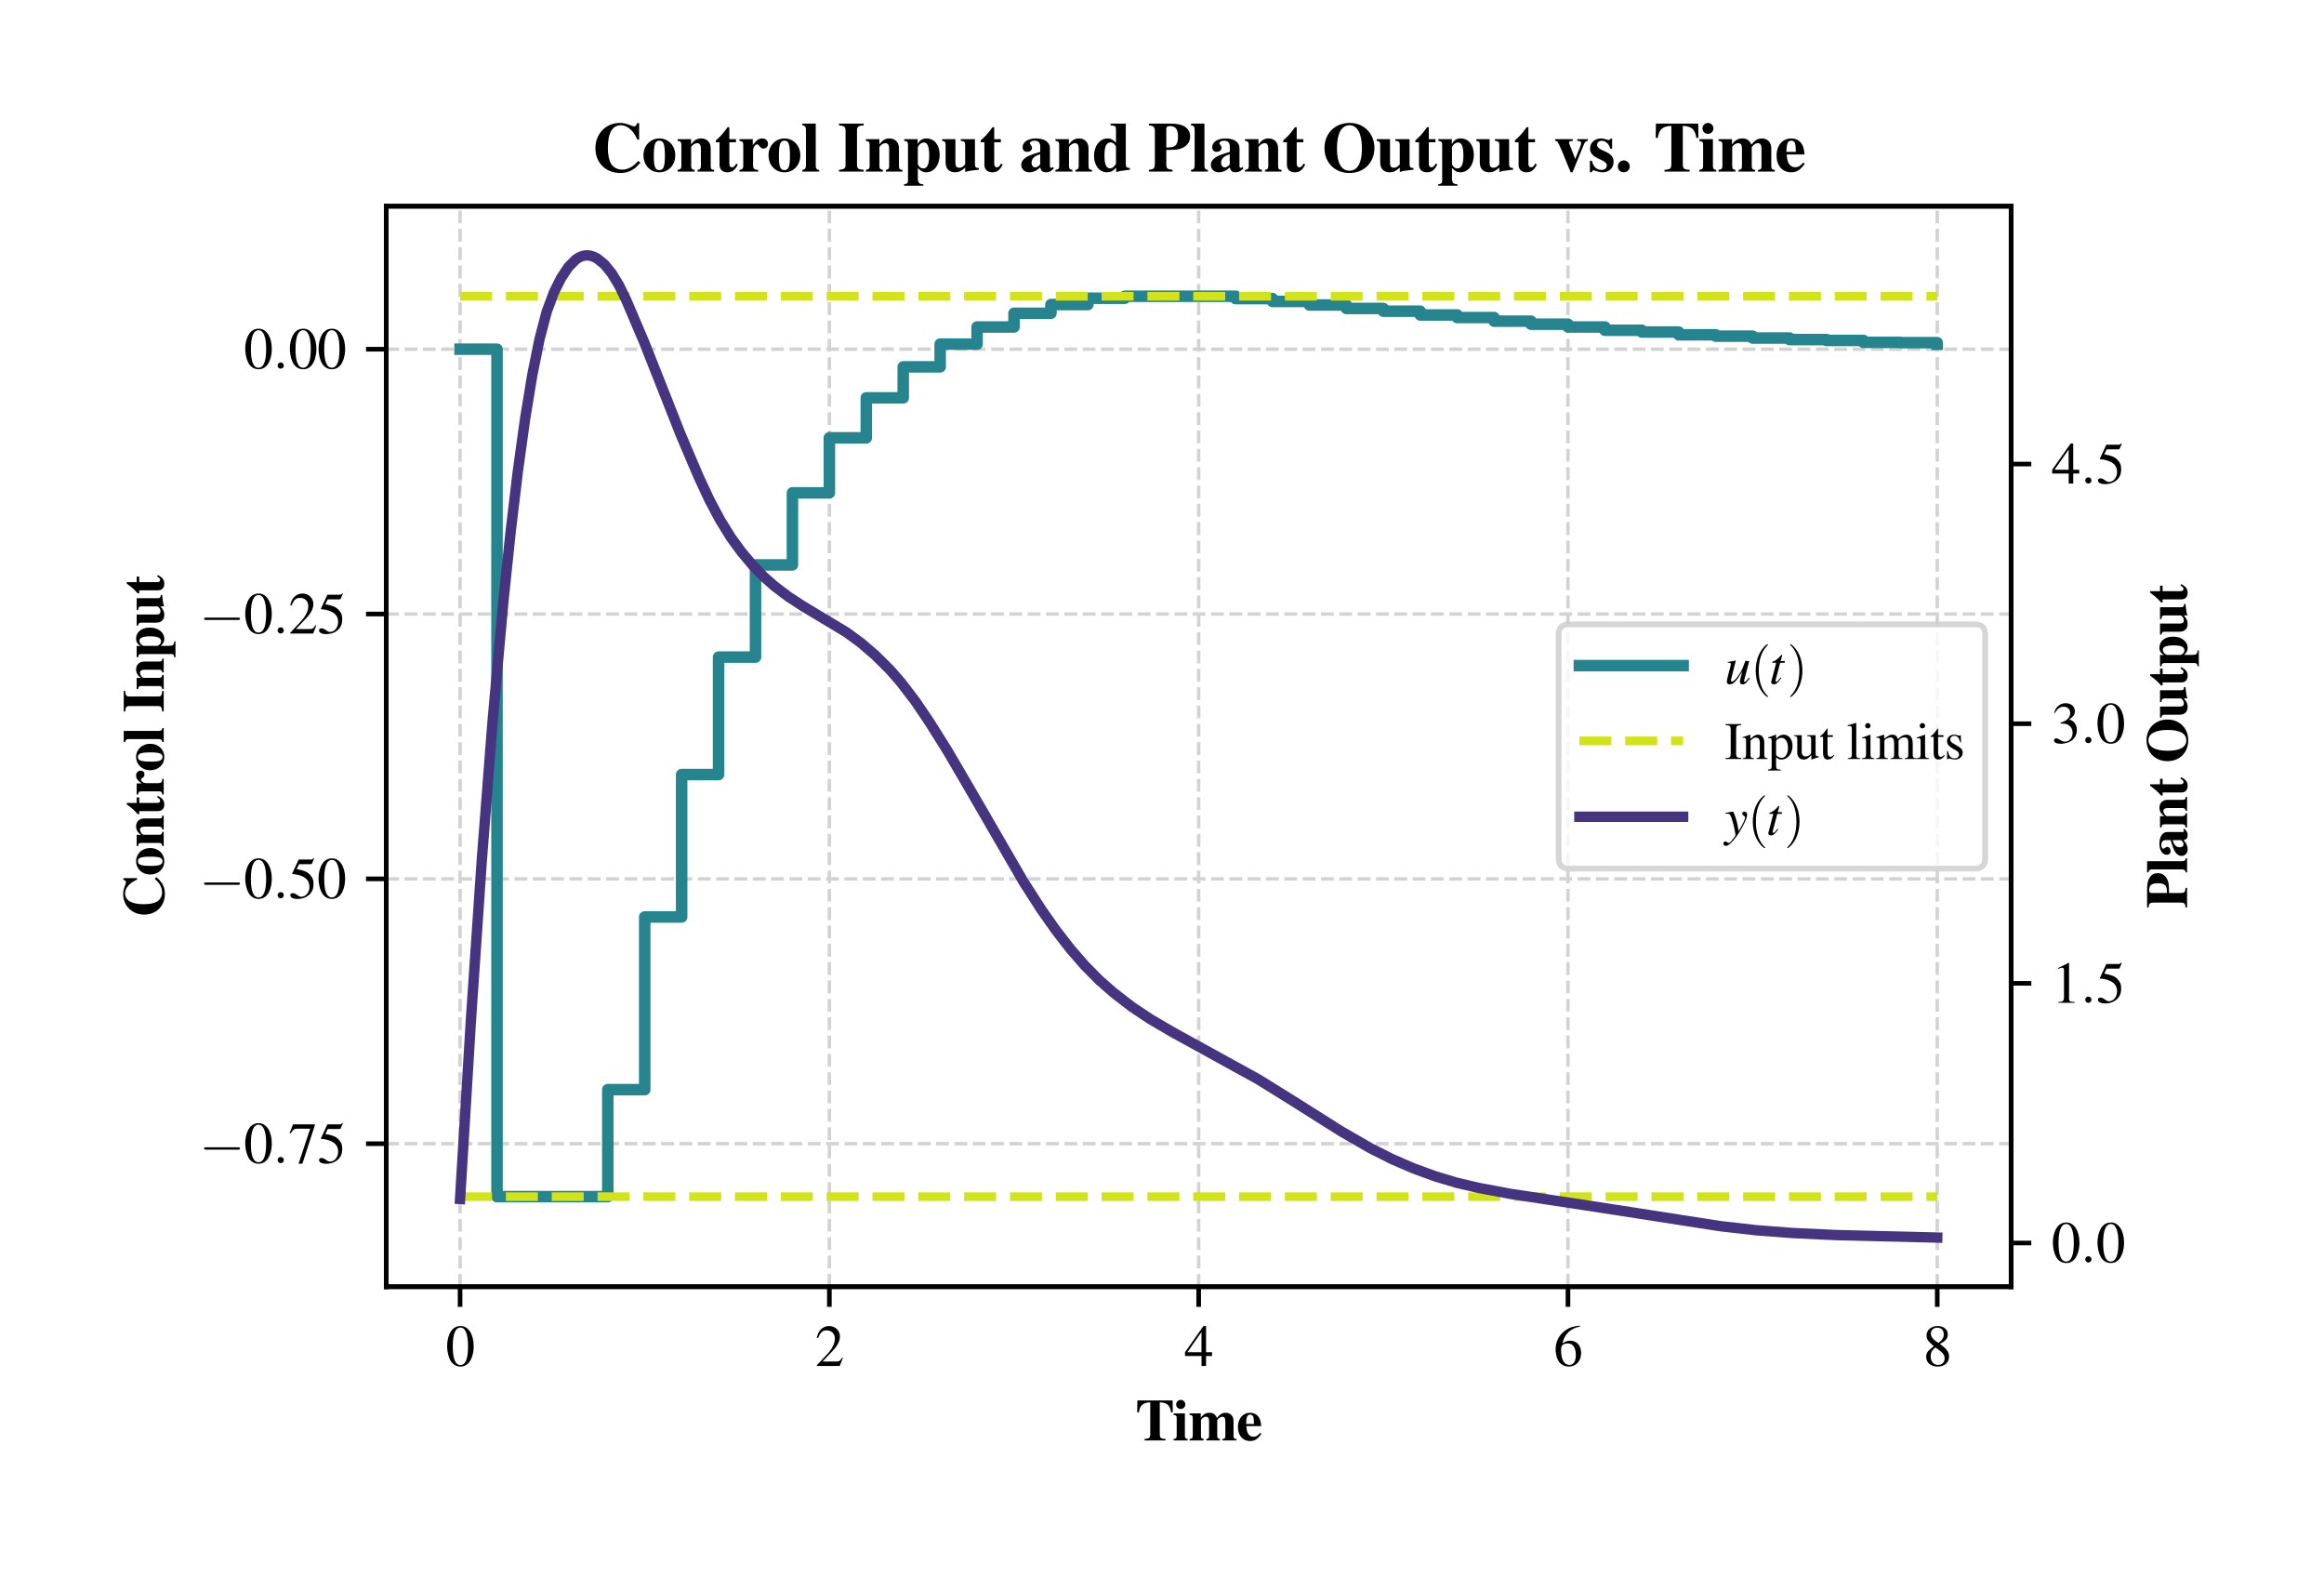<?xml version="1.0" encoding="utf-8" standalone="no"?>
<!DOCTYPE svg PUBLIC "-//W3C//DTD SVG 1.1//EN"
  "http://www.w3.org/Graphics/SVG/1.1/DTD/svg11.dtd">
<svg xmlns:xlink="http://www.w3.org/1999/xlink" width="403.2pt" height="273.6pt" viewBox="0 0 403.2 273.6" xmlns="http://www.w3.org/2000/svg" version="1.1">
 <defs>
  <style type="text/css">*{stroke-linejoin: round; stroke-linecap: butt}</style>
 </defs>
 <g id="figure_1">
  <g id="patch_1">
   <path d="M 0 273.6 
L 403.2 273.6 
L 403.2 -0 
L 0 -0 
z
" style="fill: #ffffff"/>
  </g>
  <g id="axes_1">
   <g id="patch_2">
    <path d="M 67.006 223.177 
L 348.917 223.177 
L 348.917 35.765 
L 67.006 35.765 
z
" style="fill: #ffffff"/>
   </g>
   <g id="matplotlib.axis_1">
    <g id="xtick_1">
     <g id="line2d_1">
      <path d="M 79.82 223.177 
L 79.82 35.765 
" clip-path="url(#pac32ff55ef)" style="fill: none; stroke-dasharray: 2.22,0.96; stroke-dashoffset: 0; stroke: #d3d3d3; stroke-width: 0.6"/>
     </g>
     <g id="line2d_2">
      <defs>
       <path id="m04eb4a7100" d="M 0 0 
L 0 3.5 
" style="stroke: #000000; stroke-width: 0.8"/>
      </defs>
      <g>
       <use xlink:href="#m04eb4a7100" x="79.82" y="223.177" style="stroke: #000000; stroke-width: 0.8"/>
      </g>
     </g>
     <g id="text_1">
      <!-- $\mathdefault{0}$ -->
      <g transform="translate(77.329 236.932) scale(0.1 -0.1)">
       <defs>
        <path id="NimbusRomNo9L-Regu-30" d="M 1626 4352 
C 1274 4352 1005 4243 768 4019 
C 397 3661 154 2924 154 2176 
C 154 1478 365 729 666 371 
C 902 89 1229 -64 1600 -64 
C 1926 -64 2202 44 2432 268 
C 2803 620 3046 1363 3046 2137 
C 3046 3449 2464 4352 1626 4352 
z
M 1606 4185 
C 2144 4185 2432 3462 2432 2124 
C 2432 787 2150 102 1600 102 
C 1050 102 768 787 768 2118 
C 768 3475 1056 4185 1606 4185 
z
" transform="scale(0.016)"/>
       </defs>
       <use xlink:href="#NimbusRomNo9L-Regu-30" transform="scale(0.996)"/>
      </g>
     </g>
    </g>
    <g id="xtick_2">
     <g id="line2d_3">
      <path d="M 143.89 223.177 
L 143.89 35.765 
" clip-path="url(#pac32ff55ef)" style="fill: none; stroke-dasharray: 2.22,0.96; stroke-dashoffset: 0; stroke: #d3d3d3; stroke-width: 0.6"/>
     </g>
     <g id="line2d_4">
      <g>
       <use xlink:href="#m04eb4a7100" x="143.89" y="223.177" style="stroke: #000000; stroke-width: 0.8"/>
      </g>
     </g>
     <g id="text_2">
      <!-- $\mathdefault{2}$ -->
      <g transform="translate(141.4 236.932) scale(0.1 -0.1)">
       <defs>
        <path id="NimbusRomNo9L-Regu-32" d="M 3040 879 
L 2957 912 
C 2720 544 2637 486 2349 486 
L 819 486 
L 1894 1621 
C 2464 2221 2714 2711 2714 3214 
C 2714 3858 2195 4352 1530 4352 
C 1178 4352 845 4211 608 3955 
C 403 3736 307 3530 198 3072 
L 333 3039 
C 589 3671 819 3878 1261 3878 
C 1798 3878 2163 3510 2163 2969 
C 2163 2466 1869 1866 1331 1292 
L 192 76 
L 192 0 
L 2688 0 
L 3040 879 
z
" transform="scale(0.016)"/>
       </defs>
       <use xlink:href="#NimbusRomNo9L-Regu-32" transform="scale(0.996)"/>
      </g>
     </g>
    </g>
    <g id="xtick_3">
     <g id="line2d_5">
      <path d="M 207.961 223.177 
L 207.961 35.765 
" clip-path="url(#pac32ff55ef)" style="fill: none; stroke-dasharray: 2.22,0.96; stroke-dashoffset: 0; stroke: #d3d3d3; stroke-width: 0.6"/>
     </g>
     <g id="line2d_6">
      <g>
       <use xlink:href="#m04eb4a7100" x="207.961" y="223.177" style="stroke: #000000; stroke-width: 0.8"/>
      </g>
     </g>
     <g id="text_3">
      <!-- $\mathdefault{4}$ -->
      <g transform="translate(205.47 236.932) scale(0.1 -0.1)">
       <defs>
        <path id="NimbusRomNo9L-Regu-34" d="M 3021 1497 
L 2368 1497 
L 2368 4352 
L 2086 4352 
L 77 1497 
L 77 1088 
L 1875 1088 
L 1875 0 
L 2368 0 
L 2368 1088 
L 3021 1088 
L 3021 1497 
z
M 1869 1497 
L 333 1497 
L 1869 3697 
L 1869 1497 
z
" transform="scale(0.016)"/>
       </defs>
       <use xlink:href="#NimbusRomNo9L-Regu-34" transform="scale(0.996)"/>
      </g>
     </g>
    </g>
    <g id="xtick_4">
     <g id="line2d_7">
      <path d="M 272.032 223.177 
L 272.032 35.765 
" clip-path="url(#pac32ff55ef)" style="fill: none; stroke-dasharray: 2.22,0.96; stroke-dashoffset: 0; stroke: #d3d3d3; stroke-width: 0.6"/>
     </g>
     <g id="line2d_8">
      <g>
       <use xlink:href="#m04eb4a7100" x="272.032" y="223.177" style="stroke: #000000; stroke-width: 0.8"/>
      </g>
     </g>
     <g id="text_4">
      <!-- $\mathdefault{6}$ -->
      <g transform="translate(269.541 236.932) scale(0.1 -0.1)">
       <defs>
        <path id="NimbusRomNo9L-Regu-36" d="M 2854 4390 
C 2125 4326 1754 4204 1286 3878 
C 595 3385 218 2655 218 1801 
C 218 1248 390 688 666 369 
C 909 89 1254 -64 1651 -64 
C 2445 -64 2995 541 2995 1420 
C 2995 2234 2528 2752 1792 2752 
C 1510 2752 1376 2707 973 2463 
C 1146 3430 1862 4121 2867 4288 
L 2854 4390 
z
M 1549 2457 
C 2099 2457 2419 1999 2419 1203 
C 2419 503 2170 115 1722 115 
C 1158 115 813 713 813 1700 
C 813 2024 864 2203 992 2298 
C 1126 2400 1325 2457 1549 2457 
z
" transform="scale(0.016)"/>
       </defs>
       <use xlink:href="#NimbusRomNo9L-Regu-36" transform="scale(0.996)"/>
      </g>
     </g>
    </g>
    <g id="xtick_5">
     <g id="line2d_9">
      <path d="M 336.102 223.177 
L 336.102 35.765 
" clip-path="url(#pac32ff55ef)" style="fill: none; stroke-dasharray: 2.22,0.96; stroke-dashoffset: 0; stroke: #d3d3d3; stroke-width: 0.6"/>
     </g>
     <g id="line2d_10">
      <g>
       <use xlink:href="#m04eb4a7100" x="336.102" y="223.177" style="stroke: #000000; stroke-width: 0.8"/>
      </g>
     </g>
     <g id="text_5">
      <!-- $\mathdefault{8}$ -->
      <g transform="translate(333.612 236.932) scale(0.1 -0.1)">
       <defs>
        <path id="NimbusRomNo9L-Regu-38" d="M 1856 2400 
C 2490 2739 2714 3008 2714 3443 
C 2714 3968 2253 4352 1613 4352 
C 915 4352 397 3923 397 3341 
C 397 2924 518 2739 1190 2150 
C 499 1625 358 1427 358 992 
C 358 371 864 -64 1587 -64 
C 2355 -64 2848 358 2848 1017 
C 2848 1510 2630 1824 1856 2400 
z
M 1741 1740 
C 2208 1408 2362 1177 2362 819 
C 2362 403 2074 115 1658 115 
C 1171 115 845 486 845 1043 
C 845 1452 986 1721 1357 2022 
L 1741 1740 
z
M 1670 2515 
C 1101 2886 870 3180 870 3539 
C 870 3910 1158 4172 1562 4172 
C 1997 4172 2272 3891 2272 3449 
C 2272 3084 2093 2796 1728 2553 
C 1696 2534 1696 2534 1670 2515 
z
" transform="scale(0.016)"/>
       </defs>
       <use xlink:href="#NimbusRomNo9L-Regu-38" transform="scale(0.996)"/>
      </g>
     </g>
    </g>
    <g id="text_6">
     <!-- \textbf{Time} -->
     <g transform="translate(196.982 249.843) scale(0.1 -0.1)">
      <defs>
       <path id="NimbusRomNo9L-Medi-54" d="M 1619 752 
C 1619 275 1549 205 998 160 
L 998 0 
L 3283 0 
L 3283 160 
C 2726 198 2656 263 2656 752 
L 2656 4146 
C 3443 4120 3776 3824 3885 3058 
L 4070 3058 
L 4058 4352 
L 218 4352 
L 198 3058 
L 384 3058 
C 493 3824 826 4120 1619 4146 
L 1619 752 
z
" transform="scale(0.016)"/>
       <path id="NimbusRomNo9L-Medi-69" d="M 1331 2944 
L 102 2944 
L 102 2790 
C 384 2733 442 2675 442 2413 
L 442 536 
C 442 274 397 223 102 153 
L 102 0 
L 1632 0 
L 1632 153 
C 1408 185 1331 274 1331 517 
L 1331 2944 
z
M 883 4416 
C 608 4416 384 4191 384 3923 
C 384 3635 595 3423 877 3423 
C 1158 3423 1376 3635 1376 3916 
C 1376 4191 1158 4416 883 4416 
z
" transform="scale(0.016)"/>
       <path id="NimbusRomNo9L-Medi-6d" d="M 1325 2944 
L 102 2944 
L 102 2790 
C 384 2752 454 2675 454 2413 
L 454 536 
C 454 274 384 204 102 153 
L 102 0 
L 1638 0 
L 1638 153 
C 1414 185 1344 274 1344 517 
L 1344 2222 
C 1344 2260 1446 2381 1530 2445 
C 1664 2534 1773 2579 1882 2579 
C 2131 2579 2227 2433 2227 2052 
L 2227 515 
C 2227 255 2157 172 1920 153 
L 1920 0 
L 3418 0 
L 3418 153 
C 3194 179 3117 274 3117 515 
L 3117 2210 
C 3117 2242 3219 2363 3302 2426 
C 3443 2534 3552 2579 3661 2579 
C 3904 2579 4000 2426 4000 2052 
L 4000 515 
C 4000 248 3930 172 3686 153 
L 3686 0 
L 5210 0 
L 5210 153 
C 4960 166 4890 242 4890 515 
L 4890 2109 
C 4890 2655 4550 3008 4026 3008 
C 3661 3008 3418 2860 3085 2452 
C 2893 2854 2669 3008 2266 3008 
C 1862 3008 1568 2835 1325 2452 
L 1325 2944 
z
" transform="scale(0.016)"/>
       <path id="NimbusRomNo9L-Medi-65" d="M 2573 811 
C 2317 508 2118 396 1843 396 
C 1594 396 1408 508 1274 725 
C 1158 923 1107 1127 1082 1555 
L 2694 1555 
C 2656 2090 2560 2389 2355 2631 
C 2144 2879 1850 3008 1498 3008 
C 698 3008 160 2377 160 1449 
C 160 545 685 -64 1478 -64 
C 1997 -64 2310 140 2726 725 
L 2573 811 
z
M 1050 1792 
C 1069 2555 1184 2809 1498 2809 
C 1677 2809 1798 2707 1850 2510 
C 1882 2389 1894 2211 1907 1887 
L 1907 1792 
L 1050 1792 
z
" transform="scale(0.016)"/>
      </defs>
      <use xlink:href="#NimbusRomNo9L-Medi-54" transform="scale(0.996)"/>
      <use xlink:href="#NimbusRomNo9L-Medi-69" transform="translate(64.657 0) scale(0.996)"/>
      <use xlink:href="#NimbusRomNo9L-Medi-6d" transform="translate(92.353 0) scale(0.996)"/>
      <use xlink:href="#NimbusRomNo9L-Medi-65" transform="translate(175.341 0) scale(0.996)"/>
     </g>
    </g>
   </g>
   <g id="matplotlib.axis_2">
    <g id="ytick_1">
     <g id="line2d_11">
      <path d="M 67.006 198.373 
L 348.917 198.373 
" clip-path="url(#pac32ff55ef)" style="fill: none; stroke-dasharray: 2.22,0.96; stroke-dashoffset: 0; stroke: #d3d3d3; stroke-width: 0.6"/>
     </g>
     <g id="line2d_12">
      <defs>
       <path id="m26cb3a1997" d="M 0 0 
L -3.5 0 
" style="stroke: #000000; stroke-width: 0.8"/>
      </defs>
      <g>
       <use xlink:href="#m26cb3a1997" x="67.006" y="198.373" style="stroke: #000000; stroke-width: 0.8"/>
      </g>
     </g>
     <g id="text_7">
      <!-- $\mathdefault{−0.75}$ -->
      <g transform="translate(34.561 201.75) scale(0.1 -0.1)">
       <defs>
        <path id="CMSY10-0" d="M 4218 1472 
C 4326 1472 4442 1472 4442 1600 
C 4442 1728 4326 1728 4218 1728 
L 755 1728 
C 646 1728 531 1728 531 1600 
C 531 1472 646 1472 755 1472 
L 4218 1472 
z
" transform="scale(0.016)"/>
        <path id="CMMI10-3a" d="M 1229 339 
C 1229 524 1075 678 890 678 
C 704 678 550 524 550 339 
C 550 153 704 0 890 0 
C 1075 0 1229 153 1229 339 
z
" transform="scale(0.016)"/>
        <path id="NimbusRomNo9L-Regu-37" d="M 2874 4224 
L 506 4224 
L 128 3283 
L 237 3232 
C 512 3667 627 3750 979 3750 
L 2368 3750 
L 1101 -64 
L 1517 -64 
L 2874 4121 
L 2874 4224 
z
" transform="scale(0.016)"/>
        <path id="NimbusRomNo9L-Regu-35" d="M 1158 3718 
L 2413 3718 
C 2515 3718 2541 3731 2560 3775 
L 2803 4345 
L 2746 4390 
C 2650 4256 2586 4224 2451 4224 
L 1114 4224 
L 416 2717 
C 410 2705 410 2698 410 2686 
C 410 2654 435 2635 486 2635 
C 691 2635 947 2591 1210 2508 
C 1946 2274 2285 1882 2285 1255 
C 2285 647 1894 172 1395 172 
C 1267 172 1158 217 966 356 
C 762 502 614 565 480 565 
C 294 565 205 489 205 331 
C 205 89 506 -64 986 -64 
C 1523 -64 1984 108 2304 432 
C 2598 717 2733 1078 2733 1559 
C 2733 2015 2611 2306 2291 2622 
C 2010 2901 1645 3047 890 3180 
L 1158 3718 
z
" transform="scale(0.016)"/>
       </defs>
       <use xlink:href="#CMSY10-0" transform="scale(0.996)"/>
       <use xlink:href="#NimbusRomNo9L-Regu-30" transform="translate(77.409 0) scale(0.996)"/>
       <use xlink:href="#CMMI10-3a" transform="translate(127.222 0) scale(0.996)"/>
       <use xlink:href="#NimbusRomNo9L-Regu-37" transform="translate(154.817 0) scale(0.996)"/>
       <use xlink:href="#NimbusRomNo9L-Regu-35" transform="translate(204.631 0) scale(0.996)"/>
      </g>
     </g>
    </g>
    <g id="ytick_2">
     <g id="line2d_13">
      <path d="M 67.006 152.438 
L 348.917 152.438 
" clip-path="url(#pac32ff55ef)" style="fill: none; stroke-dasharray: 2.22,0.96; stroke-dashoffset: 0; stroke: #d3d3d3; stroke-width: 0.6"/>
     </g>
     <g id="line2d_14">
      <g>
       <use xlink:href="#m26cb3a1997" x="67.006" y="152.438" style="stroke: #000000; stroke-width: 0.8"/>
      </g>
     </g>
     <g id="text_8">
      <!-- $\mathdefault{−0.50}$ -->
      <g transform="translate(34.561 155.816) scale(0.1 -0.1)">
       <use xlink:href="#CMSY10-0" transform="scale(0.996)"/>
       <use xlink:href="#NimbusRomNo9L-Regu-30" transform="translate(77.409 0) scale(0.996)"/>
       <use xlink:href="#CMMI10-3a" transform="translate(127.222 0) scale(0.996)"/>
       <use xlink:href="#NimbusRomNo9L-Regu-35" transform="translate(154.817 0) scale(0.996)"/>
       <use xlink:href="#NimbusRomNo9L-Regu-30" transform="translate(204.631 0) scale(0.996)"/>
      </g>
     </g>
    </g>
    <g id="ytick_3">
     <g id="line2d_15">
      <path d="M 67.006 106.504 
L 348.917 106.504 
" clip-path="url(#pac32ff55ef)" style="fill: none; stroke-dasharray: 2.22,0.96; stroke-dashoffset: 0; stroke: #d3d3d3; stroke-width: 0.6"/>
     </g>
     <g id="line2d_16">
      <g>
       <use xlink:href="#m26cb3a1997" x="67.006" y="106.504" style="stroke: #000000; stroke-width: 0.8"/>
      </g>
     </g>
     <g id="text_9">
      <!-- $\mathdefault{−0.25}$ -->
      <g transform="translate(34.561 109.881) scale(0.1 -0.1)">
       <use xlink:href="#CMSY10-0" transform="scale(0.996)"/>
       <use xlink:href="#NimbusRomNo9L-Regu-30" transform="translate(77.409 0) scale(0.996)"/>
       <use xlink:href="#CMMI10-3a" transform="translate(127.222 0) scale(0.996)"/>
       <use xlink:href="#NimbusRomNo9L-Regu-32" transform="translate(154.817 0) scale(0.996)"/>
       <use xlink:href="#NimbusRomNo9L-Regu-35" transform="translate(204.631 0) scale(0.996)"/>
      </g>
     </g>
    </g>
    <g id="ytick_4">
     <g id="line2d_17">
      <path d="M 67.006 60.57 
L 348.917 60.57 
" clip-path="url(#pac32ff55ef)" style="fill: none; stroke-dasharray: 2.22,0.96; stroke-dashoffset: 0; stroke: #d3d3d3; stroke-width: 0.6"/>
     </g>
     <g id="line2d_18">
      <g>
       <use xlink:href="#m26cb3a1997" x="67.006" y="60.57" style="stroke: #000000; stroke-width: 0.8"/>
      </g>
     </g>
     <g id="text_10">
      <!-- $\mathdefault{0.00}$ -->
      <g transform="translate(42.302 63.947) scale(0.1 -0.1)">
       <use xlink:href="#NimbusRomNo9L-Regu-30" transform="scale(0.996)"/>
       <use xlink:href="#CMMI10-3a" transform="translate(49.813 0) scale(0.996)"/>
       <use xlink:href="#NimbusRomNo9L-Regu-30" transform="translate(77.409 0) scale(0.996)"/>
       <use xlink:href="#NimbusRomNo9L-Regu-30" transform="translate(127.222 0) scale(0.996)"/>
      </g>
     </g>
    </g>
    <g id="text_11">
     <!-- \textbf{Control Input} -->
     <g transform="translate(28.404 159.135) rotate(-90) scale(0.1 -0.1)">
      <defs>
       <path id="NimbusRomNo9L-Medi-43" d="M 4205 966 
C 3827 569 3622 416 3309 294 
C 3123 217 2912 179 2733 179 
C 2310 179 1907 403 1722 736 
C 1536 1075 1446 1536 1446 2176 
C 1446 3501 1856 4204 2624 4204 
C 2925 4204 3200 4089 3475 3846 
C 3750 3597 3898 3385 4122 2899 
L 4282 2899 
L 4282 4396 
L 4109 4396 
C 4019 4173 3949 4102 3827 4102 
C 3770 4102 3674 4128 3533 4192 
C 3155 4345 2848 4416 2541 4416 
C 1267 4416 314 3430 314 2124 
C 314 806 1254 -128 2579 -128 
C 3034 -128 3411 -20 3763 217 
C 3968 358 4109 486 4397 806 
L 4205 966 
z
" transform="scale(0.016)"/>
       <path id="NimbusRomNo9L-Medi-6f" d="M 1606 3008 
C 794 3008 160 2343 160 1487 
C 160 587 768 -64 1606 -64 
C 2432 -64 3046 593 3046 1468 
C 3046 2350 2432 3008 1606 3008 
z
M 1613 2809 
C 1984 2809 2106 2463 2106 1431 
C 2106 461 1978 134 1606 134 
C 1229 134 1101 455 1101 1374 
C 1101 2482 1216 2809 1613 2809 
z
" transform="scale(0.016)"/>
       <path id="NimbusRomNo9L-Medi-6e" d="M 1357 2944 
L 134 2944 
L 134 2790 
C 416 2745 474 2681 474 2413 
L 474 536 
C 474 268 422 211 134 153 
L 134 0 
L 1677 0 
L 1677 153 
C 1440 185 1363 281 1363 517 
L 1363 2222 
C 1363 2247 1408 2311 1472 2369 
C 1613 2502 1766 2579 1914 2579 
C 2138 2579 2246 2407 2246 2052 
L 2246 515 
C 2246 280 2163 179 1946 153 
L 1946 0 
L 3450 0 
L 3450 153 
C 3200 172 3136 248 3136 515 
L 3136 2109 
C 3136 2655 2797 3008 2272 3008 
C 1888 3008 1594 2828 1357 2452 
L 1357 2944 
z
" transform="scale(0.016)"/>
       <path id="NimbusRomNo9L-Medi-74" d="M 1952 2944 
L 1350 2944 
L 1350 4025 
L 1190 4025 
C 800 3475 544 3187 128 2835 
L 128 2662 
L 461 2662 
L 461 606 
C 461 192 736 -64 1178 -64 
C 1606 -64 1862 128 2125 650 
L 1965 720 
C 1837 479 1734 390 1600 390 
C 1421 390 1350 498 1350 752 
L 1350 2662 
L 1952 2662 
L 1952 2944 
z
" transform="scale(0.016)"/>
       <path id="NimbusRomNo9L-Medi-72" d="M 1395 2944 
L 186 2944 
L 186 2790 
C 461 2752 531 2669 531 2413 
L 531 536 
C 531 274 467 204 186 153 
L 186 0 
L 1888 0 
L 1888 153 
C 1498 179 1421 262 1421 658 
L 1421 1864 
C 1421 2196 1600 2471 1811 2471 
C 1862 2471 1920 2426 1990 2324 
C 2112 2152 2208 2094 2374 2094 
C 2611 2094 2778 2273 2778 2522 
C 2778 2796 2560 3008 2259 3008 
C 1939 3008 1696 2835 1395 2406 
L 1395 2944 
z
" transform="scale(0.016)"/>
       <path id="NimbusRomNo9L-Medi-6c" d="M 1318 4352 
L 102 4352 
L 102 4198 
C 326 4178 429 4062 429 3824 
L 429 540 
C 429 301 320 172 102 153 
L 102 0 
L 1632 0 
L 1632 153 
C 1421 160 1318 282 1318 540 
L 1318 4352 
z
" transform="scale(0.016)"/>
       <path id="NimbusRomNo9L-Medi-49" d="M 723 617 
C 723 295 608 205 128 160 
L 128 0 
L 2368 0 
L 2368 160 
C 1882 192 1760 282 1760 617 
L 1760 3734 
C 1760 4069 1894 4172 2368 4191 
L 2368 4352 
L 128 4352 
L 128 4191 
C 589 4159 723 4062 723 3734 
L 723 617 
z
" transform="scale(0.016)"/>
       <path id="NimbusRomNo9L-Medi-70" d="M 1357 2944 
L 134 2944 
L 134 2790 
C 416 2745 480 2681 480 2413 
L 480 -783 
C 480 -1044 429 -1101 122 -1152 
L 122 -1280 
L 1869 -1280 
L 1869 -1152 
C 1478 -1133 1370 -1006 1370 -580 
L 1370 319 
C 1677 19 1843 -64 2125 -64 
C 2842 -64 3354 596 3354 1528 
C 3354 2403 2874 3008 2163 3008 
C 1786 3008 1555 2860 1357 2491 
L 1357 2944 
z
M 1370 2202 
C 1370 2246 1427 2347 1504 2428 
C 1632 2567 1779 2643 1920 2643 
C 2253 2643 2406 2265 2406 1440 
C 2406 659 2227 288 1862 288 
C 1651 288 1466 432 1370 672 
L 1370 2202 
z
" transform="scale(0.016)"/>
       <path id="NimbusRomNo9L-Medi-75" d="M 2195 -39 
C 2470 57 2624 83 3040 127 
L 3437 172 
L 3437 320 
C 3155 332 3078 414 3078 683 
L 3078 2944 
L 1792 2944 
L 1792 2790 
C 2112 2765 2189 2690 2189 2420 
L 2189 646 
C 1978 421 1843 352 1664 352 
C 1402 352 1306 478 1306 800 
L 1306 2944 
L 102 2944 
L 102 2790 
C 365 2739 416 2683 416 2417 
L 416 825 
C 416 268 736 -64 1267 -64 
C 1600 -64 1824 38 2195 358 
L 2195 -39 
z
" transform="scale(0.016)"/>
      </defs>
      <use xlink:href="#NimbusRomNo9L-Medi-43" transform="scale(0.996)"/>
      <use xlink:href="#NimbusRomNo9L-Medi-6f" transform="translate(71.93 0) scale(0.996)"/>
      <use xlink:href="#NimbusRomNo9L-Medi-6e" transform="translate(121.743 0) scale(0.996)"/>
      <use xlink:href="#NimbusRomNo9L-Medi-74" transform="translate(177.135 0) scale(0.996)"/>
      <use xlink:href="#NimbusRomNo9L-Medi-72" transform="translate(210.31 0) scale(0.996)"/>
      <use xlink:href="#NimbusRomNo9L-Medi-6f" transform="translate(252.751 0) scale(0.996)"/>
      <use xlink:href="#NimbusRomNo9L-Medi-6c" transform="translate(302.564 0) scale(0.996)"/>
      <use xlink:href="#NimbusRomNo9L-Medi-49" transform="translate(355.166 0) scale(0.996)"/>
      <use xlink:href="#NimbusRomNo9L-Medi-6e" transform="translate(393.92 0) scale(0.996)"/>
      <use xlink:href="#NimbusRomNo9L-Medi-70" transform="translate(449.311 0) scale(0.996)"/>
      <use xlink:href="#NimbusRomNo9L-Medi-75" transform="translate(504.703 0) scale(0.996)"/>
      <use xlink:href="#NimbusRomNo9L-Medi-74" transform="translate(560.095 0) scale(0.996)"/>
     </g>
    </g>
   </g>
   <g id="line2d_19">
    <path d="M 79.82 60.57 
L 86.227 60.57 
L 86.227 207.56 
L 92.634 207.56 
L 92.634 207.56 
L 99.041 207.56 
L 99.041 207.56 
L 105.448 207.56 
L 105.448 188.997 
L 111.855 188.997 
L 111.855 159.052 
L 118.262 159.052 
L 118.262 134.343 
L 124.669 134.343 
L 124.669 113.973 
L 131.076 113.973 
L 131.076 97.978 
L 137.483 97.978 
L 137.483 85.488 
L 143.89 85.488 
L 143.89 75.94 
L 150.297 75.94 
L 150.297 69.004 
L 156.705 69.004 
L 156.705 63.633 
L 163.112 63.633 
L 163.112 59.685 
L 169.519 59.685 
L 169.519 56.714 
L 175.926 56.714 
L 175.926 54.336 
L 182.333 54.336 
L 182.333 52.827 
L 188.74 52.827 
L 188.74 51.725 
L 195.147 51.725 
L 195.147 51.383 
L 201.554 51.383 
L 201.554 51.383 
L 207.961 51.383 
L 207.961 51.383 
L 214.368 51.383 
L 214.368 51.796 
L 220.775 51.796 
L 220.775 52.288 
L 227.182 52.288 
L 227.182 52.904 
L 233.589 52.904 
L 233.589 53.506 
L 239.996 53.506 
L 239.996 53.975 
L 246.403 53.975 
L 246.403 54.631 
L 252.811 54.631 
L 252.811 55.077 
L 259.218 55.077 
L 259.218 55.705 
L 265.625 55.705 
L 265.625 56.234 
L 272.032 56.234 
L 272.032 56.717 
L 278.439 56.717 
L 278.439 57.283 
L 284.846 57.283 
L 284.846 57.592 
L 291.253 57.592 
L 291.253 58.076 
L 297.66 58.076 
L 297.66 58.305 
L 304.067 58.305 
L 304.067 58.628 
L 310.474 58.628 
L 310.474 58.896 
L 316.881 58.896 
L 316.881 59.055 
L 323.288 59.055 
L 323.288 59.38 
L 329.695 59.38 
L 329.695 59.438 
L 336.102 59.438 
L 336.102 59.731 
" clip-path="url(#pac32ff55ef)" style="fill: none; stroke: #25848e; stroke-width: 2; stroke-linecap: square"/>
   </g>
   <g id="line2d_20">
    <path d="M 79.82 207.56 
L 86.227 207.56 
L 92.634 207.56 
L 99.041 207.56 
L 105.448 207.56 
L 111.855 207.56 
L 118.262 207.56 
L 124.669 207.56 
L 131.076 207.56 
L 137.483 207.56 
L 143.89 207.56 
L 150.297 207.56 
L 156.705 207.56 
L 163.112 207.56 
L 169.519 207.56 
L 175.926 207.56 
L 182.333 207.56 
L 188.74 207.56 
L 195.147 207.56 
L 201.554 207.56 
L 207.961 207.56 
L 214.368 207.56 
L 220.775 207.56 
L 227.182 207.56 
L 233.589 207.56 
L 239.996 207.56 
L 246.403 207.56 
L 252.811 207.56 
L 259.218 207.56 
L 265.625 207.56 
L 272.032 207.56 
L 278.439 207.56 
L 284.846 207.56 
L 291.253 207.56 
L 297.66 207.56 
L 304.067 207.56 
L 310.474 207.56 
L 316.881 207.56 
L 323.288 207.56 
L 329.695 207.56 
L 336.102 207.56 
" clip-path="url(#pac32ff55ef)" style="fill: none; stroke-dasharray: 5.55,2.4; stroke-dashoffset: 0; stroke: #d2e21b; stroke-width: 1.5"/>
   </g>
   <g id="line2d_21">
    <path d="M 79.82 51.383 
L 86.227 51.383 
L 92.634 51.383 
L 99.041 51.383 
L 105.448 51.383 
L 111.855 51.383 
L 118.262 51.383 
L 124.669 51.383 
L 131.076 51.383 
L 137.483 51.383 
L 143.89 51.383 
L 150.297 51.383 
L 156.705 51.383 
L 163.112 51.383 
L 169.519 51.383 
L 175.926 51.383 
L 182.333 51.383 
L 188.74 51.383 
L 195.147 51.383 
L 201.554 51.383 
L 207.961 51.383 
L 214.368 51.383 
L 220.775 51.383 
L 227.182 51.383 
L 233.589 51.383 
L 239.996 51.383 
L 246.403 51.383 
L 252.811 51.383 
L 259.218 51.383 
L 265.625 51.383 
L 272.032 51.383 
L 278.439 51.383 
L 284.846 51.383 
L 291.253 51.383 
L 297.66 51.383 
L 304.067 51.383 
L 310.474 51.383 
L 316.881 51.383 
L 323.288 51.383 
L 329.695 51.383 
L 336.102 51.383 
" clip-path="url(#pac32ff55ef)" style="fill: none; stroke-dasharray: 5.55,2.4; stroke-dashoffset: 0; stroke: #d2e21b; stroke-width: 1.5"/>
   </g>
   <g id="patch_3">
    <path d="M 67.006 223.177 
L 67.006 35.765 
" style="fill: none; stroke: #000000; stroke-width: 0.8; stroke-linejoin: miter; stroke-linecap: square"/>
   </g>
   <g id="patch_4">
    <path d="M 348.917 223.177 
L 348.917 35.765 
" style="fill: none; stroke: #000000; stroke-width: 0.8; stroke-linejoin: miter; stroke-linecap: square"/>
   </g>
   <g id="patch_5">
    <path d="M 67.006 223.177 
L 348.917 223.177 
" style="fill: none; stroke: #000000; stroke-width: 0.8; stroke-linejoin: miter; stroke-linecap: square"/>
   </g>
   <g id="patch_6">
    <path d="M 67.006 35.765 
L 348.917 35.765 
" style="fill: none; stroke: #000000; stroke-width: 0.8; stroke-linejoin: miter; stroke-linecap: square"/>
   </g>
   <g id="text_12">
    <!-- \textbf{Control Input and Plant Output vs. Time} -->
    <g transform="translate(102.697 29.765) scale(0.12 -0.12)">
     <defs>
      <path id="NimbusRomNo9L-Medi-61" d="M 3027 429 
L 2963 366 
C 2944 347 2925 341 2893 341 
C 2803 341 2758 397 2758 498 
L 2758 2141 
C 2758 2670 2272 3008 1491 3008 
C 768 3008 282 2683 282 2211 
C 282 1953 435 1795 698 1795 
C 954 1795 1133 1946 1133 2160 
C 1133 2249 1094 2330 1018 2431 
C 960 2494 941 2532 941 2570 
C 941 2702 1120 2803 1344 2803 
C 1715 2803 1882 2633 1882 2249 
L 1882 1789 
C 1120 1562 806 1436 570 1279 
C 294 1090 160 876 160 605 
C 160 221 461 -64 870 -64 
C 1235 -64 1530 64 1882 378 
C 1952 57 2093 -64 2406 -64 
C 2682 -64 2880 38 3123 296 
L 3027 429 
z
M 1875 655 
C 1702 460 1574 385 1421 385 
C 1229 385 1094 555 1094 807 
C 1094 1172 1363 1436 1875 1568 
L 1875 655 
z
" transform="scale(0.016)"/>
      <path id="NimbusRomNo9L-Medi-64" d="M 2170 -39 
C 2464 44 2624 76 3021 121 
L 3418 172 
L 3418 320 
C 3123 338 3040 419 3040 681 
L 3040 4352 
L 1664 4352 
L 1664 4198 
C 2093 4165 2150 4118 2150 3812 
L 2150 2612 
C 1875 2905 1683 3008 1389 3008 
C 685 3008 160 2331 160 1428 
C 160 564 646 -64 1318 -64 
C 1658 -64 1869 38 2170 357 
L 2170 -39 
z
M 2150 734 
C 2150 696 2086 589 2010 507 
C 1882 363 1747 294 1606 294 
C 1267 294 1107 671 1107 1468 
C 1107 2278 1280 2649 1651 2649 
C 1862 2649 2061 2498 2150 2260 
L 2150 734 
z
" transform="scale(0.016)"/>
      <path id="NimbusRomNo9L-Medi-50" d="M 1677 1964 
C 2541 1971 2758 1990 3040 2105 
C 3558 2303 3840 2694 3840 3187 
C 3840 3929 3232 4352 2163 4352 
L 102 4352 
L 102 4191 
C 550 4153 640 4050 640 3599 
L 640 752 
C 640 353 557 224 256 185 
C 237 185 173 172 102 160 
L 102 0 
L 2240 0 
L 2240 160 
C 1734 224 1677 282 1677 752 
L 1677 1964 
z
M 1677 3903 
C 1677 4051 1786 4127 1997 4127 
C 2528 4127 2739 3846 2739 3155 
C 2739 2751 2662 2508 2496 2361 
C 2342 2233 2131 2188 1677 2188 
L 1677 3903 
z
" transform="scale(0.016)"/>
      <path id="NimbusRomNo9L-Medi-4f" d="M 2515 4416 
C 1178 4416 224 3469 224 2137 
C 224 812 1165 -128 2490 -128 
C 3814 -128 4755 819 4755 2144 
C 4755 3449 3802 4416 2515 4416 
z
M 2509 4204 
C 3213 4204 3622 3430 3622 2099 
C 3622 787 3226 83 2490 83 
C 1754 83 1357 787 1357 2080 
C 1357 3462 1760 4204 2509 4204 
z
" transform="scale(0.016)"/>
      <path id="NimbusRomNo9L-Medi-76" d="M 3104 2944 
L 2138 2944 
L 2138 2790 
C 2413 2777 2490 2733 2490 2581 
C 2490 2512 2464 2411 2419 2297 
L 1958 1145 
L 1453 2429 
C 1408 2550 1395 2588 1395 2626 
C 1395 2721 1459 2765 1619 2777 
C 1632 2777 1683 2784 1734 2790 
L 1734 2944 
L 134 2944 
L 134 2790 
C 282 2771 320 2752 358 2695 
C 371 2702 672 2069 774 1810 
L 1542 -64 
L 1709 -64 
L 2733 2442 
C 2854 2721 2906 2771 3104 2790 
L 3104 2944 
z
" transform="scale(0.016)"/>
      <path id="NimbusRomNo9L-Medi-73" d="M 2176 2079 
L 2176 2995 
L 2035 2995 
C 1997 2899 1958 2867 1882 2867 
C 1843 2867 1779 2879 1677 2911 
C 1466 2982 1318 3008 1178 3008 
C 595 3008 173 2614 173 2085 
C 173 1670 435 1380 1082 1110 
C 1517 921 1696 764 1696 562 
C 1696 317 1504 153 1216 153 
C 768 153 474 436 339 984 
L 160 984 
L 160 -58 
L 320 -58 
C 390 76 429 121 486 121 
C 518 121 570 108 634 83 
C 806 6 1146 -64 1325 -64 
C 1907 -64 2310 329 2310 896 
C 2310 1342 2061 1613 1427 1877 
C 992 2060 813 2217 813 2431 
C 813 2639 992 2796 1235 2796 
C 1402 2796 1574 2727 1715 2595 
C 1850 2469 1920 2356 2016 2079 
L 2176 2079 
z
" transform="scale(0.016)"/>
      <path id="NimbusRomNo9L-Medi-2e" d="M 800 1017 
C 506 1017 262 768 262 480 
C 262 172 493 -64 794 -64 
C 1101 -64 1344 172 1344 467 
C 1344 768 1101 1017 800 1017 
z
" transform="scale(0.016)"/>
     </defs>
     <use xlink:href="#NimbusRomNo9L-Medi-43" transform="scale(0.996)"/>
     <use xlink:href="#NimbusRomNo9L-Medi-6f" transform="translate(71.93 0) scale(0.996)"/>
     <use xlink:href="#NimbusRomNo9L-Medi-6e" transform="translate(121.743 0) scale(0.996)"/>
     <use xlink:href="#NimbusRomNo9L-Medi-74" transform="translate(177.135 0) scale(0.996)"/>
     <use xlink:href="#NimbusRomNo9L-Medi-72" transform="translate(210.31 0) scale(0.996)"/>
     <use xlink:href="#NimbusRomNo9L-Medi-6f" transform="translate(252.751 0) scale(0.996)"/>
     <use xlink:href="#NimbusRomNo9L-Medi-6c" transform="translate(302.564 0) scale(0.996)"/>
     <use xlink:href="#NimbusRomNo9L-Medi-49" transform="translate(355.166 0) scale(0.996)"/>
     <use xlink:href="#NimbusRomNo9L-Medi-6e" transform="translate(393.92 0) scale(0.996)"/>
     <use xlink:href="#NimbusRomNo9L-Medi-70" transform="translate(449.311 0) scale(0.996)"/>
     <use xlink:href="#NimbusRomNo9L-Medi-75" transform="translate(504.703 0) scale(0.996)"/>
     <use xlink:href="#NimbusRomNo9L-Medi-74" transform="translate(560.095 0) scale(0.996)"/>
     <use xlink:href="#NimbusRomNo9L-Medi-61" transform="translate(618.177 0) scale(0.996)"/>
     <use xlink:href="#NimbusRomNo9L-Medi-6e" transform="translate(667.99 0) scale(0.996)"/>
     <use xlink:href="#NimbusRomNo9L-Medi-64" transform="translate(723.381 0) scale(0.996)"/>
     <use xlink:href="#NimbusRomNo9L-Medi-50" transform="translate(803.68 0) scale(0.996)"/>
     <use xlink:href="#NimbusRomNo9L-Medi-6c" transform="translate(864.551 0) scale(0.996)"/>
     <use xlink:href="#NimbusRomNo9L-Medi-61" transform="translate(892.247 0) scale(0.996)"/>
     <use xlink:href="#NimbusRomNo9L-Medi-6e" transform="translate(942.06 0) scale(0.996)"/>
     <use xlink:href="#NimbusRomNo9L-Medi-74" transform="translate(997.451 0) scale(0.996)"/>
     <use xlink:href="#NimbusRomNo9L-Medi-4f" transform="translate(1055.533 0) scale(0.996)"/>
     <use xlink:href="#NimbusRomNo9L-Medi-75" transform="translate(1133.042 0) scale(0.996)"/>
     <use xlink:href="#NimbusRomNo9L-Medi-74" transform="translate(1188.433 0) scale(0.996)"/>
     <use xlink:href="#NimbusRomNo9L-Medi-70" transform="translate(1221.609 0) scale(0.996)"/>
     <use xlink:href="#NimbusRomNo9L-Medi-75" transform="translate(1277 0) scale(0.996)"/>
     <use xlink:href="#NimbusRomNo9L-Medi-74" transform="translate(1332.392 0) scale(0.996)"/>
     <use xlink:href="#NimbusRomNo9L-Medi-76" transform="translate(1390.474 0) scale(0.996)"/>
     <use xlink:href="#NimbusRomNo9L-Medi-73" transform="translate(1440.287 0) scale(0.996)"/>
     <use xlink:href="#NimbusRomNo9L-Medi-2e" transform="translate(1479.041 0) scale(0.996)"/>
     <use xlink:href="#NimbusRomNo9L-Medi-54" transform="translate(1534.831 0) scale(0.996)"/>
     <use xlink:href="#NimbusRomNo9L-Medi-69" transform="translate(1599.489 0) scale(0.996)"/>
     <use xlink:href="#NimbusRomNo9L-Medi-6d" transform="translate(1627.184 0) scale(0.996)"/>
     <use xlink:href="#NimbusRomNo9L-Medi-65" transform="translate(1710.172 0) scale(0.996)"/>
    </g>
   </g>
   <g id="legend_1">
    <g id="patch_7">
     <path d="M 272.213 150.658 
L 342.617 150.658 
Q 344.417 150.658 344.417 148.858 
L 344.417 110.084 
Q 344.417 108.284 342.617 108.284 
L 272.213 108.284 
Q 270.413 108.284 270.413 110.084 
L 270.413 148.858 
Q 270.413 150.658 272.213 150.658 
z
" style="fill: #ffffff; opacity: 0.8; stroke: #cccccc; stroke-linejoin: miter"/>
    </g>
    <g id="line2d_22">
     <path d="M 274.013 115.459 
L 283.013 115.459 
L 283.013 115.459 
L 292.013 115.459 
L 292.013 115.459 
" style="fill: none; stroke: #25848e; stroke-width: 2; stroke-linecap: square"/>
    </g>
    <g id="text_13">
     <!-- $u(t)$ -->
     <g transform="translate(299.213 118.609) scale(0.09 -0.09)">
      <defs>
       <path id="NimbusRomNo9L-ReguItal-75" d="M 2950 742 
C 2618 326 2522 236 2419 236 
C 2374 236 2349 275 2349 345 
C 2349 384 2349 384 2470 844 
L 2976 2758 
L 2502 2758 
C 2138 1766 2093 1664 1798 1196 
C 1414 599 1101 275 896 275 
C 819 275 762 338 762 434 
C 762 459 762 472 768 491 
L 1350 2803 
L 1331 2816 
C 966 2732 736 2687 371 2643 
L 371 2554 
C 614 2554 627 2547 685 2516 
C 723 2503 755 2446 755 2401 
C 755 2350 723 2191 666 1974 
L 429 1070 
C 314 618 269 402 269 287 
C 269 57 384 -64 608 -64 
C 1062 -64 1402 281 2138 1510 
C 1952 829 1850 389 1850 256 
C 1850 51 1965 -64 2157 -64 
C 2458 -64 2605 64 3040 684 
L 2950 742 
z
" transform="scale(0.016)"/>
       <path id="CMR10-28" d="M 2118 -1536 
C 2118 -1517 2118 -1504 2010 -1396 
C 1210 -589 1005 620 1005 1600 
C 1005 2713 1248 3827 2035 4627 
C 2118 4704 2118 4716 2118 4736 
C 2118 4780 2093 4800 2054 4800 
C 1990 4800 1414 4365 1037 3552 
C 710 2848 634 2137 634 1600 
C 634 1100 704 326 1056 -397 
C 1440 -1184 1990 -1600 2054 -1600 
C 2093 -1600 2118 -1581 2118 -1536 
z
" transform="scale(0.016)"/>
       <path id="NimbusRomNo9L-ReguItal-74" d="M 1894 2752 
L 1382 2752 
L 1562 3411 
C 1568 3424 1568 3436 1568 3443 
C 1568 3488 1549 3507 1517 3507 
C 1478 3507 1459 3500 1421 3449 
C 1171 3123 774 2803 570 2745 
C 410 2694 365 2655 365 2585 
C 365 2579 365 2566 371 2547 
L 845 2547 
L 384 782 
C 371 724 365 705 346 647 
C 288 454 237 230 237 179 
C 237 38 371 -64 544 -64 
C 838 -64 1050 115 1453 711 
L 1370 756 
C 1056 352 954 249 851 249 
C 794 249 755 300 755 377 
C 755 384 755 390 762 410 
L 1325 2547 
L 1862 2547 
L 1894 2752 
z
" transform="scale(0.016)"/>
       <path id="CMR10-29" d="M 1850 1600 
C 1850 2099 1779 2873 1427 3597 
C 1043 4384 493 4800 429 4800 
C 390 4800 365 4774 365 4736 
C 365 4716 365 4704 486 4589 
C 1114 3955 1478 2937 1478 1600 
C 1478 505 1242 -621 448 -1428 
C 365 -1504 365 -1517 365 -1536 
C 365 -1575 390 -1600 429 -1600 
C 493 -1600 1069 -1165 1446 -352 
C 1773 352 1850 1062 1850 1600 
z
" transform="scale(0.016)"/>
      </defs>
      <use xlink:href="#NimbusRomNo9L-ReguItal-75" transform="scale(0.996)"/>
      <use xlink:href="#CMR10-28" transform="translate(49.813 0) scale(0.996)"/>
      <use xlink:href="#NimbusRomNo9L-ReguItal-74" transform="translate(85.976 0) scale(0.996)"/>
      <use xlink:href="#CMR10-29" transform="translate(120.445 0) scale(0.996)"/>
     </g>
    </g>
    <g id="line2d_23">
     <path d="M 274.013 128.501 
L 283.013 128.501 
L 292.013 128.501 
" style="fill: none; stroke-dasharray: 5.55,2.4; stroke-dashoffset: 0; stroke: #d2e21b; stroke-width: 1.5"/>
    </g>
    <g id="text_14">
     <!-- Input limits -->
     <g transform="translate(299.213 131.651) scale(0.09 -0.09)">
      <defs>
       <path id="NimbusRomNo9L-Regu-49" d="M 736 695 
C 736 217 653 140 115 121 
L 115 0 
L 2016 0 
L 2016 121 
C 1491 140 1389 230 1389 695 
L 1389 3528 
C 1389 3994 1478 4077 2016 4102 
L 2016 4224 
L 115 4224 
L 115 4102 
C 659 4070 736 4000 736 3528 
L 736 695 
z
" transform="scale(0.016)"/>
       <path id="NimbusRomNo9L-Regu-6e" d="M 102 2547 
C 141 2566 205 2572 275 2572 
C 454 2572 512 2476 512 2163 
L 512 576 
C 512 211 442 121 115 96 
L 115 0 
L 1472 0 
L 1472 96 
C 1146 121 1050 198 1050 428 
L 1050 2227 
C 1357 2515 1498 2591 1709 2591 
C 2022 2591 2176 2393 2176 1971 
L 2176 633 
C 2176 230 2093 121 1773 96 
L 1773 0 
L 3104 0 
L 3104 96 
C 2790 128 2714 204 2714 518 
L 2714 1984 
C 2714 2585 2432 2944 1958 2944 
C 1664 2944 1466 2835 1030 2425 
L 1030 2931 
L 986 2944 
C 672 2828 454 2758 102 2655 
L 102 2547 
z
" transform="scale(0.016)"/>
       <path id="NimbusRomNo9L-Regu-70" d="M 58 2515 
C 115 2521 160 2521 218 2521 
C 435 2521 480 2457 480 2157 
L 480 -839 
C 480 -1172 410 -1242 32 -1280 
L 32 -1389 
L 1581 -1389 
L 1581 -1280 
C 1101 -1274 1018 -1203 1018 -798 
L 1018 211 
C 1242 0 1395 -64 1664 -64 
C 2419 -64 3008 652 3008 1580 
C 3008 2374 2560 2944 1939 2944 
C 1581 2944 1299 2783 1018 2438 
L 1018 2931 
L 979 2944 
C 634 2809 410 2726 58 2617 
L 58 2515 
z
M 1018 2137 
C 1018 2329 1376 2559 1670 2559 
C 2144 2559 2458 2073 2458 1331 
C 2458 620 2144 140 1683 140 
C 1382 140 1018 371 1018 563 
L 1018 2137 
z
" transform="scale(0.016)"/>
       <path id="NimbusRomNo9L-Regu-75" d="M 3066 319 
L 3034 319 
C 2739 319 2669 390 2669 684 
L 2669 2880 
L 1658 2880 
L 1658 2771 
C 2054 2752 2131 2688 2131 2368 
L 2131 864 
C 2131 684 2099 595 2010 524 
C 1837 384 1638 307 1446 307 
C 1197 307 992 524 992 793 
L 992 2880 
L 58 2880 
L 58 2790 
C 365 2771 454 2675 454 2380 
L 454 768 
C 454 262 762 -64 1229 -64 
C 1466 -64 1715 38 1888 211 
L 2163 486 
L 2163 -45 
L 2189 -64 
C 2509 64 2739 134 3066 224 
L 3066 319 
z
" transform="scale(0.016)"/>
       <path id="NimbusRomNo9L-Regu-74" d="M 1632 2880 
L 986 2880 
L 986 3622 
C 986 3686 979 3705 941 3705 
C 896 3648 858 3590 813 3526 
C 570 3174 294 2867 192 2841 
C 122 2796 83 2751 83 2719 
C 83 2700 90 2687 109 2675 
L 448 2675 
L 448 748 
C 448 211 640 -64 1018 -64 
C 1331 -64 1574 89 1786 422 
L 1702 492 
C 1568 332 1459 268 1318 268 
C 1082 268 986 441 986 844 
L 986 2675 
L 1632 2675 
L 1632 2880 
z
" transform="scale(0.016)"/>
       <path id="NimbusRomNo9L-Regu-6c" d="M 122 3987 
L 160 3987 
C 230 3993 307 4000 358 4000 
C 563 4000 627 3910 627 3609 
L 627 556 
C 627 211 538 128 134 96 
L 134 0 
L 1645 0 
L 1645 96 
C 1242 121 1165 185 1165 537 
L 1165 4358 
L 1139 4371 
C 806 4262 563 4198 122 4089 
L 122 3987 
z
" transform="scale(0.016)"/>
       <path id="NimbusRomNo9L-Regu-69" d="M 1120 2944 
L 128 2592 
L 128 2496 
L 179 2502 
C 256 2515 339 2521 397 2521 
C 550 2521 608 2419 608 2137 
L 608 652 
C 608 192 544 121 102 96 
L 102 0 
L 1619 0 
L 1619 96 
C 1197 128 1146 192 1146 652 
L 1146 2924 
L 1120 2944 
z
M 819 4352 
C 646 4352 499 4204 499 4025 
C 499 3846 640 3699 819 3699 
C 1005 3699 1152 3839 1152 4025 
C 1152 4204 1005 4352 819 4352 
z
" transform="scale(0.016)"/>
       <path id="NimbusRomNo9L-Regu-6d" d="M 122 2547 
C 205 2566 256 2572 326 2572 
C 493 2572 550 2470 550 2163 
L 550 544 
C 550 198 461 102 102 96 
L 102 0 
L 1523 0 
L 1523 96 
C 1184 108 1088 179 1088 428 
L 1088 2233 
C 1088 2246 1139 2310 1184 2355 
C 1344 2502 1619 2611 1843 2611 
C 2125 2611 2266 2387 2266 1939 
L 2266 550 
C 2266 192 2195 121 1830 96 
L 1830 0 
L 3264 0 
L 3264 96 
C 2899 102 2803 211 2803 608 
L 2803 2220 
C 2995 2496 3206 2611 3501 2611 
C 3866 2611 3981 2438 3981 1907 
L 3981 556 
C 3981 192 3930 140 3558 96 
L 3558 0 
L 4960 0 
L 4960 96 
L 4794 108 
C 4602 121 4518 236 4518 486 
L 4518 1804 
C 4518 2560 4269 2944 3776 2944 
C 3405 2944 3078 2777 2733 2406 
C 2618 2771 2400 2944 2054 2944 
C 1773 2944 1594 2854 1062 2451 
L 1062 2931 
L 1018 2944 
C 691 2822 474 2751 122 2655 
L 122 2547 
z
" transform="scale(0.016)"/>
       <path id="NimbusRomNo9L-Regu-73" d="M 2016 2009 
L 1990 2880 
L 1920 2880 
L 1907 2867 
C 1850 2822 1843 2815 1818 2815 
C 1779 2815 1715 2828 1645 2860 
C 1504 2918 1363 2944 1197 2944 
C 691 2944 326 2617 326 2155 
C 326 1796 531 1539 1075 1231 
L 1446 1019 
C 1670 891 1779 737 1779 538 
C 1779 256 1574 76 1248 76 
C 1030 76 832 160 710 301 
C 576 461 518 609 435 974 
L 333 974 
L 333 -26 
L 416 -26 
C 461 38 486 51 563 51 
C 621 51 710 38 858 0 
C 1037 -39 1210 -64 1325 -64 
C 1818 -64 2227 307 2227 756 
C 2227 1077 2074 1289 1690 1520 
L 998 1930 
C 819 2033 723 2193 723 2366 
C 723 2623 922 2803 1216 2803 
C 1581 2803 1773 2585 1920 2014 
L 2016 2009 
z
" transform="scale(0.016)"/>
      </defs>
      <use xlink:href="#NimbusRomNo9L-Regu-49" transform="scale(0.996)"/>
      <use xlink:href="#NimbusRomNo9L-Regu-6e" transform="translate(33.175 0) scale(0.996)"/>
      <use xlink:href="#NimbusRomNo9L-Regu-70" transform="translate(82.988 0) scale(0.996)"/>
      <use xlink:href="#NimbusRomNo9L-Regu-75" transform="translate(132.802 0) scale(0.996)"/>
      <use xlink:href="#NimbusRomNo9L-Regu-74" transform="translate(182.615 0) scale(0.996)"/>
      <use xlink:href="#NimbusRomNo9L-Regu-6c" transform="translate(235.217 0) scale(0.996)"/>
      <use xlink:href="#NimbusRomNo9L-Regu-69" transform="translate(262.912 0) scale(0.996)"/>
      <use xlink:href="#NimbusRomNo9L-Regu-6d" transform="translate(290.607 0) scale(0.996)"/>
      <use xlink:href="#NimbusRomNo9L-Regu-69" transform="translate(368.115 0) scale(0.996)"/>
      <use xlink:href="#NimbusRomNo9L-Regu-74" transform="translate(395.81 0) scale(0.996)"/>
      <use xlink:href="#NimbusRomNo9L-Regu-73" transform="translate(423.506 0) scale(0.996)"/>
     </g>
    </g>
    <g id="line2d_24">
     <path d="M 274.013 141.667 
L 283.013 141.667 
L 292.013 141.667 
" style="fill: none; stroke: #463480; stroke-width: 1.8; stroke-linecap: square"/>
    </g>
    <g id="text_15">
     <!-- $y(t)$ -->
     <g transform="translate(299.213 144.817) scale(0.09 -0.09)">
      <defs>
       <path id="NimbusRomNo9L-ReguItal-79" d="M 96 2553 
C 179 2572 224 2579 294 2579 
C 659 2579 755 2419 1050 1318 
C 1158 902 1312 153 1312 44 
C 1312 -58 1274 -161 1178 -276 
C 979 -538 851 -705 781 -782 
C 646 -922 570 -974 486 -974 
C 448 -974 403 -954 333 -903 
C 237 -826 166 -794 96 -794 
C -45 -794 -154 -903 -154 -1044 
C -154 -1204 -13 -1326 173 -1326 
C 582 -1326 1421 -365 2112 902 
C 2547 1689 2726 2150 2726 2463 
C 2726 2655 2566 2816 2374 2816 
C 2227 2816 2125 2719 2125 2579 
C 2125 2483 2176 2412 2304 2329 
C 2426 2259 2470 2201 2470 2111 
C 2470 1855 2234 1356 1690 454 
L 1562 1196 
C 1466 1759 1107 2816 1011 2816 
L 986 2816 
C 979 2809 954 2809 928 2809 
C 870 2803 640 2764 301 2700 
C 269 2694 186 2675 96 2662 
L 96 2553 
z
" transform="scale(0.016)"/>
      </defs>
      <use xlink:href="#NimbusRomNo9L-ReguItal-79" transform="scale(0.996)"/>
      <use xlink:href="#CMR10-28" transform="translate(44.234 0) scale(0.996)"/>
      <use xlink:href="#NimbusRomNo9L-ReguItal-74" transform="translate(80.397 0) scale(0.996)"/>
      <use xlink:href="#CMR10-29" transform="translate(114.866 0) scale(0.996)"/>
     </g>
    </g>
   </g>
  </g>
  <g id="axes_2">
   <g id="matplotlib.axis_3">
    <g id="ytick_5">
     <g id="line2d_25">
      <defs>
       <path id="m90c5267e45" d="M 0 0 
L 3.5 0 
" style="stroke: #000000; stroke-width: 0.8"/>
      </defs>
      <g>
       <use xlink:href="#m90c5267e45" x="348.917" y="215.598" style="stroke: #000000; stroke-width: 0.8"/>
      </g>
     </g>
     <g id="text_16">
      <!-- $\mathdefault{0.0}$ -->
      <g transform="translate(355.917 218.975) scale(0.1 -0.1)">
       <use xlink:href="#NimbusRomNo9L-Regu-30" transform="scale(0.996)"/>
       <use xlink:href="#CMMI10-3a" transform="translate(49.813 0) scale(0.996)"/>
       <use xlink:href="#NimbusRomNo9L-Regu-30" transform="translate(77.409 0) scale(0.996)"/>
      </g>
     </g>
    </g>
    <g id="ytick_6">
     <g id="line2d_26">
      <g>
       <use xlink:href="#m90c5267e45" x="348.917" y="170.562" style="stroke: #000000; stroke-width: 0.8"/>
      </g>
     </g>
     <g id="text_17">
      <!-- $\mathdefault{1.5}$ -->
      <g transform="translate(355.917 173.94) scale(0.1 -0.1)">
       <defs>
        <path id="NimbusRomNo9L-Regu-31" d="M 1862 4352 
L 710 3776 
L 710 3686 
C 787 3718 858 3743 883 3756 
C 998 3801 1107 3826 1171 3826 
C 1306 3826 1363 3731 1363 3525 
L 1363 599 
C 1363 386 1312 238 1210 179 
C 1114 121 1024 102 755 96 
L 755 0 
L 2522 0 
L 2522 96 
C 2016 102 1914 167 1914 477 
L 1914 4339 
L 1862 4352 
z
" transform="scale(0.016)"/>
       </defs>
       <use xlink:href="#NimbusRomNo9L-Regu-31" transform="scale(0.996)"/>
       <use xlink:href="#CMMI10-3a" transform="translate(49.813 0) scale(0.996)"/>
       <use xlink:href="#NimbusRomNo9L-Regu-35" transform="translate(77.409 0) scale(0.996)"/>
      </g>
     </g>
    </g>
    <g id="ytick_7">
     <g id="line2d_27">
      <g>
       <use xlink:href="#m90c5267e45" x="348.917" y="125.527" style="stroke: #000000; stroke-width: 0.8"/>
      </g>
     </g>
     <g id="text_18">
      <!-- $\mathdefault{3.0}$ -->
      <g transform="translate(355.917 128.904) scale(0.1 -0.1)">
       <defs>
        <path id="NimbusRomNo9L-Regu-33" d="M 979 2137 
C 1357 2137 1504 2124 1658 2067 
C 2054 1926 2304 1561 2304 1120 
C 2304 582 1939 166 1466 166 
C 1293 166 1165 211 928 364 
C 736 480 627 524 518 524 
C 371 524 275 435 275 300 
C 275 76 550 -64 998 -64 
C 1491 -64 1997 102 2298 364 
C 2598 627 2765 998 2765 1427 
C 2765 1753 2662 2054 2477 2252 
C 2349 2393 2227 2470 1946 2592 
C 2387 2892 2547 3129 2547 3475 
C 2547 3993 2138 4352 1549 4352 
C 1229 4352 947 4243 717 4038 
C 525 3865 429 3699 288 3315 
L 384 3289 
C 646 3757 934 3967 1338 3967 
C 1754 3967 2042 3686 2042 3283 
C 2042 3052 1946 2822 1786 2662 
C 1594 2470 1414 2374 979 2220 
L 979 2137 
z
" transform="scale(0.016)"/>
       </defs>
       <use xlink:href="#NimbusRomNo9L-Regu-33" transform="scale(0.996)"/>
       <use xlink:href="#CMMI10-3a" transform="translate(49.813 0) scale(0.996)"/>
       <use xlink:href="#NimbusRomNo9L-Regu-30" transform="translate(77.409 0) scale(0.996)"/>
      </g>
     </g>
    </g>
    <g id="ytick_8">
     <g id="line2d_28">
      <g>
       <use xlink:href="#m90c5267e45" x="348.917" y="80.492" style="stroke: #000000; stroke-width: 0.8"/>
      </g>
     </g>
     <g id="text_19">
      <!-- $\mathdefault{4.5}$ -->
      <g transform="translate(355.917 83.869) scale(0.1 -0.1)">
       <use xlink:href="#NimbusRomNo9L-Regu-34" transform="scale(0.996)"/>
       <use xlink:href="#CMMI10-3a" transform="translate(49.813 0) scale(0.996)"/>
       <use xlink:href="#NimbusRomNo9L-Regu-35" transform="translate(77.409 0) scale(0.996)"/>
      </g>
     </g>
    </g>
    <g id="text_20">
     <!-- \textbf{Plant Output} -->
     <g transform="translate(379.443 157.566) rotate(-90) scale(0.1 -0.1)">
      <use xlink:href="#NimbusRomNo9L-Medi-50" transform="scale(0.996)"/>
      <use xlink:href="#NimbusRomNo9L-Medi-6c" transform="translate(60.872 0) scale(0.996)"/>
      <use xlink:href="#NimbusRomNo9L-Medi-61" transform="translate(88.567 0) scale(0.996)"/>
      <use xlink:href="#NimbusRomNo9L-Medi-6e" transform="translate(138.38 0) scale(0.996)"/>
      <use xlink:href="#NimbusRomNo9L-Medi-74" transform="translate(193.772 0) scale(0.996)"/>
      <use xlink:href="#NimbusRomNo9L-Medi-4f" transform="translate(251.854 0) scale(0.996)"/>
      <use xlink:href="#NimbusRomNo9L-Medi-75" transform="translate(329.362 0) scale(0.996)"/>
      <use xlink:href="#NimbusRomNo9L-Medi-74" transform="translate(384.754 0) scale(0.996)"/>
      <use xlink:href="#NimbusRomNo9L-Medi-70" transform="translate(417.929 0) scale(0.996)"/>
      <use xlink:href="#NimbusRomNo9L-Medi-75" transform="translate(473.32 0) scale(0.996)"/>
      <use xlink:href="#NimbusRomNo9L-Medi-74" transform="translate(528.712 0) scale(0.996)"/>
     </g>
    </g>
   </g>
   <g id="line2d_29">
    <path d="M 79.82 207.959 
L 81.7 176.957 
L 83.579 149.34 
L 85.459 125.108 
L 87.339 104.262 
L 88.592 92.246 
L 89.845 81.73 
L 91.099 72.662 
L 92.352 65.025 
L 93.605 58.821 
L 94.858 54.048 
L 96.112 50.687 
L 97.365 48.189 
L 98.618 46.306 
L 99.871 45.037 
L 100.498 44.632 
L 101.124 44.381 
L 101.751 44.284 
L 102.378 44.34 
L 103.004 44.532 
L 103.631 44.852 
L 104.884 45.879 
L 106.137 47.42 
L 107.391 49.475 
L 108.644 52.045 
L 111.777 59.397 
L 114.91 67.306 
L 118.043 75.254 
L 121.176 82.621 
L 123.056 86.657 
L 124.936 90.196 
L 126.815 93.236 
L 128.695 95.796 
L 130.575 98.033 
L 132.455 99.982 
L 134.335 101.642 
L 136.841 103.535 
L 139.348 105.164 
L 146.867 109.681 
L 149.373 111.517 
L 151.88 113.673 
L 154.386 116.158 
L 156.266 118.306 
L 158.772 121.578 
L 161.279 125.284 
L 164.412 130.278 
L 168.171 136.709 
L 177.571 152.946 
L 180.704 157.82 
L 183.21 161.374 
L 185.717 164.605 
L 188.223 167.494 
L 190.729 170.025 
L 193.236 172.219 
L 196.369 174.635 
L 199.502 176.722 
L 203.262 178.932 
L 218.3 187.212 
L 223.94 190.714 
L 232.712 196.246 
L 237.725 199.136 
L 241.485 201.037 
L 245.244 202.661 
L 249.004 204.034 
L 252.764 205.16 
L 256.523 206.041 
L 262.163 207.094 
L 269.682 208.231 
L 280.334 209.858 
L 298.506 212.686 
L 304.772 213.394 
L 311.038 213.87 
L 318.557 214.225 
L 336.102 214.658 
L 336.102 214.658 
" clip-path="url(#pac32ff55ef)" style="fill: none; stroke: #463480; stroke-width: 1.8; stroke-linecap: square"/>
   </g>
   <g id="patch_8">
    <path d="M 67.006 223.177 
L 67.006 35.765 
" style="fill: none; stroke: #000000; stroke-width: 0.8; stroke-linejoin: miter; stroke-linecap: square"/>
   </g>
   <g id="patch_9">
    <path d="M 348.917 223.177 
L 348.917 35.765 
" style="fill: none; stroke: #000000; stroke-width: 0.8; stroke-linejoin: miter; stroke-linecap: square"/>
   </g>
   <g id="patch_10">
    <path d="M 67.006 223.177 
L 348.917 223.177 
" style="fill: none; stroke: #000000; stroke-width: 0.8; stroke-linejoin: miter; stroke-linecap: square"/>
   </g>
   <g id="patch_11">
    <path d="M 67.006 35.765 
L 348.917 35.765 
" style="fill: none; stroke: #000000; stroke-width: 0.8; stroke-linejoin: miter; stroke-linecap: square"/>
   </g>
  </g>
 </g>
 <defs>
  <clipPath id="pac32ff55ef">
   <rect x="67.006" y="35.765" width="281.911" height="187.412"/>
  </clipPath>
 </defs>
</svg>
